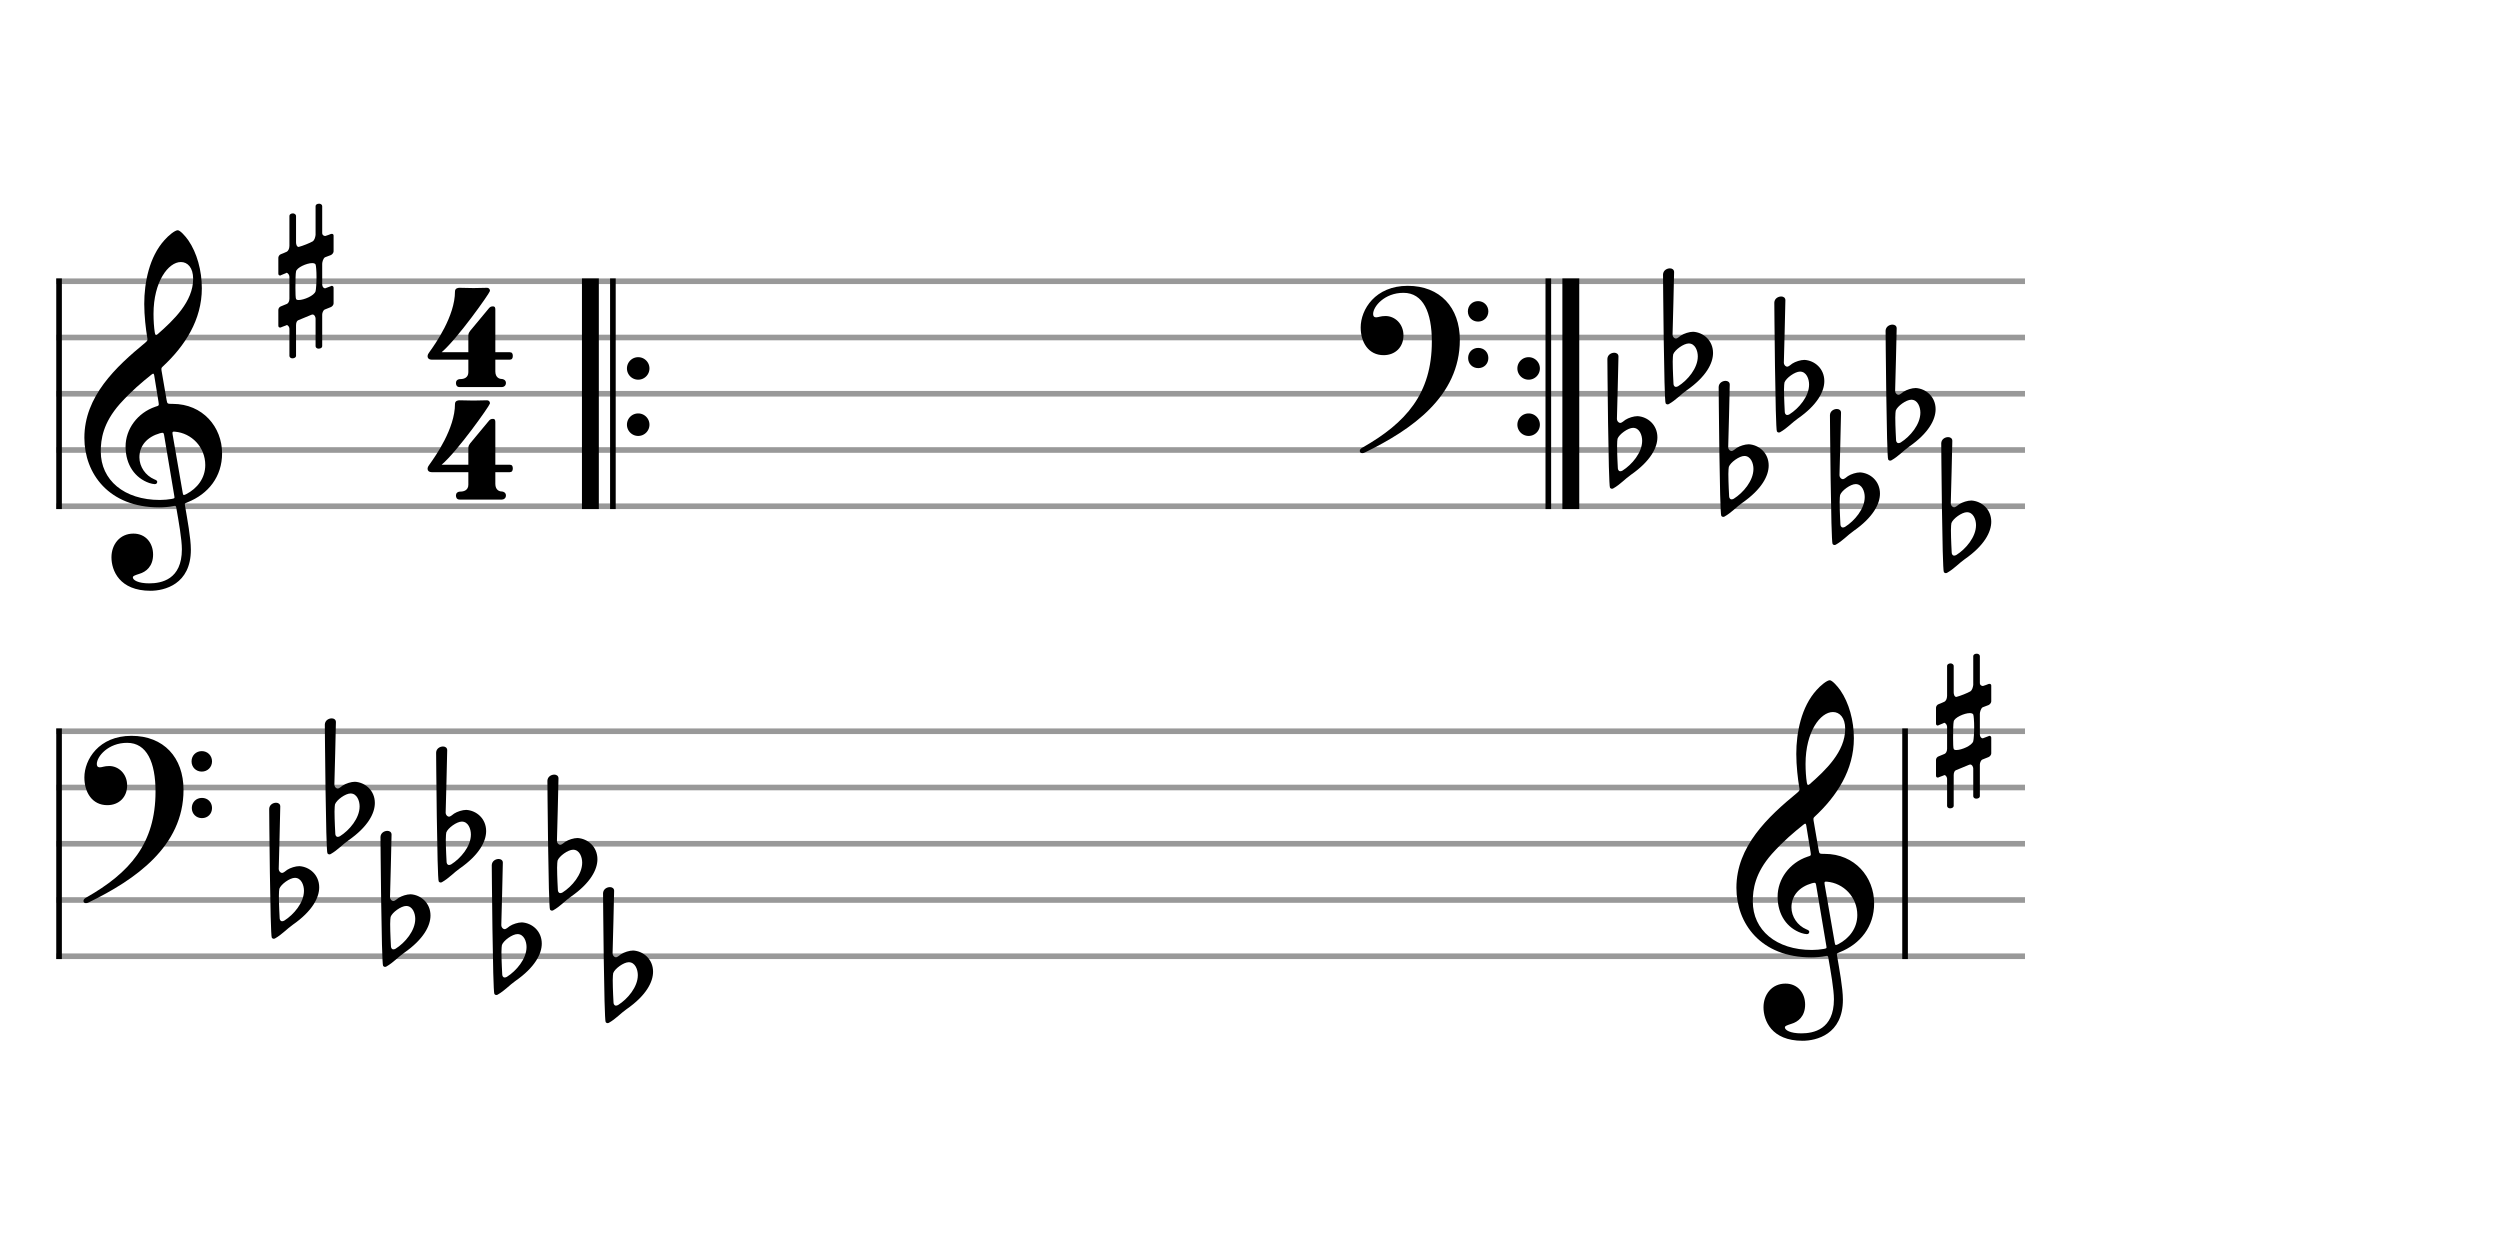 <svg xmlns="http://www.w3.org/2000/svg" stroke-width="0.3" stroke-dasharray="none" fill="black" stroke="black" font-family="Arial, sans-serif" font-size="10pt" font-weight="normal" font-style="normal" width="400" height="200" viewBox="0 0 444.444 222.222" style="width: 400px; height: 200px; border: none;"><g class="vf-stave" id="vf-auto11367" stroke-width="1" fill="#999999" stroke="#999999"><path fill="none" d="M10 50L360 50"/><path fill="none" d="M10 60L360 60"/><path fill="none" d="M10 70L360 70"/><path fill="none" d="M10 80L360 80"/><path fill="none" d="M10 90L360 90"/></g><g class="vf-stavebarline" id="vf-auto11368"><rect x="108.458" y="49.5" width="1" height="41" stroke="none"/><rect x="103.458" y="49.5" width="3" height="41" stroke="none"/><path stroke="none" d="M115.458 65.5 A2 2 0 0 0 111.458 65.5 A2 2 0 0 0 115.458 65.5"/><path stroke="none" d="M115.458 75.5 A2 2 0 0 0 111.458 75.5 A2 2 0 0 0 115.458 75.5"/><rect x="10" y="49.5" width="1" height="41" stroke="none"/></g><g class="vf-stavebarline" id="vf-auto11369"><rect x="274.756" y="49.5" width="1" height="41" stroke="none"/><rect x="277.756" y="49.5" width="3" height="41" stroke="none"/><path stroke="none" d="M273.756 65.5 A2 2 0 0 0 269.756 65.5 A2 2 0 0 0 273.756 65.5"/><path stroke="none" d="M273.756 75.5 A2 2 0 0 0 269.756 75.5 A2 2 0 0 0 273.756 75.5"/></g><g class="vf-keysignature" id="vf-auto11370"><path stroke="none" d="M58.812 45.349C59.086 45.239,59.305 44.911,59.305 44.692L59.305 41.874C59.305 41.683,59.168 41.573,59.004 41.573C58.949 41.573,58.894 41.573,58.812 41.6C58.812 41.6,58.019 41.929,57.827 41.956C57.554 41.956,57.28 41.765,57.28 41.464L57.28 36.648C57.28 36.402,57.034 36.211,56.733 36.211C56.35 36.211,56.103 36.402,56.103 36.648L56.103 41.765C56.049 42.148,55.939 42.668,55.584 42.914C55.118 43.187,53.778 43.735,53.094 43.899C52.766 43.899,52.629 43.434,52.629 43.105L52.629 38.372C52.629 38.153,52.355 37.934,52.082 37.934C51.698 37.934,51.452 38.153,51.452 38.372L51.452 43.707C51.452 44.254,51.206 44.637,50.987 44.747C50.741 44.884,49.947 45.185,49.947 45.185C49.674 45.267,49.482 45.595,49.482 45.814L49.482 48.632C49.482 48.851,49.592 48.988,49.838 48.988L49.92 48.933C49.947 48.933,50.549 48.687,50.85 48.55L50.905 48.495C51.206 48.495,51.452 48.906,51.452 49.207L51.452 53.119C51.452 53.557,51.261 53.912,51.014 54.022C50.796 54.104,49.947 54.46,49.947 54.46C49.674 54.542,49.482 54.843,49.482 55.089L49.482 57.88C49.482 58.126,49.592 58.235,49.838 58.235L49.92 58.208C49.947 58.208,50.495 57.962,50.85 57.852C50.905 57.798,50.932 57.798,50.987 57.798C51.261 57.798,51.452 58.235,51.452 58.427L51.452 63.27C51.452 63.516,51.698 63.707,51.972 63.707C52.355 63.707,52.629 63.516,52.629 63.27L52.629 57.798C52.629 57.278,52.82 57.004,53.039 56.922L55.419 55.937C55.419 55.937,55.474 55.937,55.474 55.937L55.556 55.91C55.912 55.91,56.103 56.375,56.103 56.621L56.103 61.546C56.103 61.792,56.35 61.984,56.623 61.984C57.034 61.984,57.28 61.792,57.28 61.546L57.28 55.937C57.28 55.636,57.444 55.171,57.718 55.034C57.991 54.925,58.812 54.596,58.812 54.596C59.086 54.487,59.305 54.186,59.305 53.94L59.305 51.149C59.305 50.958,59.168 50.821,59.004 50.821C58.949 50.821,58.894 50.821,58.812 50.876L57.8 51.259C57.554 51.259,57.28 51.012,57.28 50.547L57.28 46.881C57.28 46.607,57.471 45.869,57.8 45.732M56.103 51.778C55.857 52.572,54.024 53.338,53.094 53.338C52.875 53.338,52.683 53.283,52.629 53.146C52.547 52.982,52.519 52.134,52.519 51.176C52.519 49.973,52.547 48.577,52.629 48.276C52.711 47.592,54.517 46.772,55.502 46.772C55.775 46.772,56.021 46.854,56.103 47.018C56.186 47.209,56.268 48.194,56.268 49.261C56.268 50.328,56.186 51.423,56.103 51.778"/></g><g class="vf-clef" id="vf-auto11371"><path stroke="none" d="M28.711 65.844C28.66 65.413,28.711 65.388,28.939 65.16C32.893 61.485,35.883 56.847,35.883 51.246C35.883 48.078,34.996 44.935,33.501 42.756C32.944 41.945,32.006 40.931,31.6 40.931C31.093 40.931,29.953 41.869,29.243 42.68C26.532 45.67,25.644 50.232,25.644 54.034C25.644 56.138,25.923 58.52,26.177 60.015C26.253 60.446,26.278 60.522,25.847 60.902C20.576 65.236,15 70.457,15 77.832C15 84.168,19.334 90.2,28.28 90.2C29.117 90.2,30.08 90.124,30.815 89.972C31.195 89.896,31.271 89.87,31.347 90.301C31.778 92.76,32.335 95.928,32.335 97.651C32.335 103.049,28.686 103.708,26.532 103.708C24.555 103.708,23.617 103.125,23.617 102.644C23.617 102.39,23.946 102.289,24.783 102.01C25.923 101.681,27.216 100.718,27.216 98.589C27.216 96.587,25.949 94.863,23.718 94.863C21.285 94.863,19.815 96.815,19.815 99.07C19.815 101.427,21.235 105.026,26.76 105.026C29.193 105.026,33.932 103.911,33.932 97.727C33.932 95.623,33.273 92.177,32.893 89.896C32.817 89.465,32.842 89.516,33.349 89.287C37.049 87.818,39.482 84.726,39.482 80.594C39.482 75.931,36.061 71.8,30.688 71.8C29.75 71.8,29.75 71.8,29.623 71.141M32.158 46.583C33.349 46.583,34.337 47.571,34.337 49.573C34.337 53.628,30.865 56.923,28.001 59.432C27.748 59.66,27.596 59.61,27.52 59.128C27.368 58.19,27.292 56.949,27.292 55.783C27.292 50.08,29.928 46.583,32.158 46.583M28.179 71.445C28.28 72.13,28.28 72.104,27.621 72.307C24.428 73.397,22.324 76.286,22.324 79.403C22.324 82.673,24.048 85.004,26.532 85.866C26.836 85.967,27.266 86.069,27.52 86.069C27.799 86.069,27.951 85.891,27.951 85.663C27.951 85.41,27.672 85.308,27.419 85.207C25.873 84.548,24.783 82.977,24.783 81.304C24.783 79.201,26.202 77.655,28.432 77.021C29.015 76.869,29.091 76.92,29.167 77.325L30.992 88.198C31.068 88.603,31.017 88.603,30.485 88.705C29.902 88.806,29.167 88.882,28.432 88.882C22.046 88.882,17.915 85.334,17.915 80.265C17.915 78.111,18.295 75.222,21.311 71.8C23.516 69.367,25.188 67.999,26.886 66.63C27.266 66.326,27.343 66.377,27.419 66.757M30.688 77.249C30.612 76.793,30.663 76.692,31.093 76.742C34.059 76.996,36.492 79.479,36.492 82.673C36.492 84.979,35.098 86.829,33.07 87.868C32.639 88.071,32.563 88.071,32.487 87.64"/></g><g class="vf-timesignature" id="vf-auto11372"><path stroke="none" d="M88.059 62.619L88.059 55.055C88.059 54.786,88.034 54.468,87.642 54.468C87.324 54.468,87.153 54.541,86.933 54.786L83.579 58.825C83.456 59.021,83.261 59.217,83.261 59.657L83.261 62.619L78.511 62.619C81.327 60.22,86.982 52.215,87.079 51.775L87.104 51.677C87.104 51.359,86.859 51.163,86.59 51.163C86.272 51.163,84.827 51.212,84.191 51.212C83.554 51.212,81.963 51.163,81.694 51.163C81.376 51.163,80.886 51.261,80.886 51.824C80.886 56.181,77.41 61.102,76.357 62.57L76.161 62.864C76.161 62.864,76.161 62.889,76.161 62.889L76.112 62.938C76.039 63.109,76.014 63.231,76.014 63.354C76.014 63.696,76.284 63.941,76.724 63.941L83.261 63.941L83.261 66.169C83.261 67.124,82.502 67.393,81.865 67.393C81.302 67.393,81.057 67.711,81.057 68.078C81.057 68.421,81.18 68.813,81.718 68.813L89.234 68.813C89.576 68.813,89.944 68.568,89.944 68.078C89.944 67.589,89.503 67.368,89.16 67.368C88.818 67.368,88.059 67.148,88.059 66.022L88.059 63.941L90.629 63.941C90.996 63.941,91.168 63.696,91.168 63.28C91.168 62.864,91.021 62.619,90.629 62.619"/><path stroke="none" d="M88.059 82.619L88.059 75.055C88.059 74.786,88.034 74.468,87.642 74.468C87.324 74.468,87.153 74.541,86.933 74.786L83.579 78.825C83.456 79.021,83.261 79.217,83.261 79.657L83.261 82.619L78.511 82.619C81.327 80.22,86.982 72.215,87.079 71.775L87.104 71.677C87.104 71.359,86.859 71.163,86.59 71.163C86.272 71.163,84.827 71.212,84.191 71.212C83.554 71.212,81.963 71.163,81.694 71.163C81.376 71.163,80.886 71.261,80.886 71.824C80.886 76.181,77.41 81.102,76.357 82.57L76.161 82.864C76.161 82.864,76.161 82.889,76.161 82.889L76.112 82.938C76.039 83.109,76.014 83.231,76.014 83.354C76.014 83.696,76.284 83.941,76.724 83.941L83.261 83.941L83.261 86.169C83.261 87.124,82.502 87.393,81.865 87.393C81.302 87.393,81.057 87.711,81.057 88.078C81.057 88.421,81.18 88.813,81.718 88.813L89.234 88.813C89.576 88.813,89.944 88.568,89.944 88.078C89.944 87.589,89.503 87.368,89.16 87.368C88.818 87.368,88.059 87.148,88.059 86.022L88.059 83.941L90.629 83.941C90.996 83.941,91.168 83.696,91.168 83.28C91.168 82.864,91.021 82.619,90.629 82.619"/></g><g class="vf-clef" id="vf-auto11376"><path stroke="none" d="M250.264 50.814C244.481 50.814,241.9 55.03,241.9 58.21C241.9 60.859,243.283 63.14,245.978 63.14C248.075 63.14,249.504 61.689,249.504 59.638C249.504 57.519,247.937 56.182,246.324 56.182C245.425 56.182,245.08 56.413,244.665 56.413C244.227 56.413,244.112 56.159,244.112 55.814C244.112 54.5,246.117 52.058,249.504 52.058C253.006 52.058,254.549 55.514,254.549 60.721C254.549 69.983,249.964 75.167,242.223 79.568C241.923 79.729,241.739 79.913,241.739 80.167C241.739 80.374,241.877 80.559,242.177 80.559C242.338 80.559,242.522 80.512,242.73 80.397C250.886 76.411,259.526 70.513,259.526 60.422C259.526 54.662,256.001 50.814,250.264 50.814M262.775 53.533C261.738 53.533,260.954 54.316,260.954 55.353C260.954 56.39,261.738 57.173,262.775 57.173C263.788 57.173,264.595 56.39,264.595 55.353C264.595 54.316,263.788 53.533,262.775 53.533M262.798 61.85C261.784 61.85,261 62.61,261 63.647C261 64.684,261.784 65.444,262.798 65.444C263.834 65.444,264.595 64.684,264.595 63.647C264.595 62.61,263.834 61.85,262.798 61.85"/></g><g class="vf-keysignature" id="vf-auto11377"><path stroke="none" d="M286.221 86.703C286.358 86.867,286.467 86.895,286.577 86.895C286.714 86.895,286.823 86.813,286.823 86.813C288 86.156,288.957 85.089,289.942 84.405C293.444 81.97,294.648 79.562,294.648 77.756C294.648 75.513,292.924 74.09,291.119 73.981C290.435 73.981,289.504 74.282,288.957 74.637C288.711 74.829,288.273 75.185,288.082 75.185C288 75.185,287.972 75.185,287.89 75.157C287.616 75.048,287.452 74.747,287.452 74.473C287.48 73.625,287.726 64.159,287.726 63.365C287.726 62.927,287.37 62.708,286.987 62.708C286.413 62.708,285.783 63.092,285.756 63.803C285.756 63.803,285.92 86.293,286.221 86.703M287.616 83.201C287.616 83.201,287.48 80.821,287.48 79.261C287.48 78.632,287.534 78.14,287.562 78.003C287.835 77.209,289.422 76.06,290.325 76.06C291.474 76.06,291.939 77.373,291.939 78.358C291.939 80.465,290.134 82.599,288.437 83.666C288.273 83.748,288.164 83.776,288.054 83.776C287.699 83.776,287.616 83.393,287.616 83.201"/><path stroke="none" d="M296.113 71.703C296.25 71.867,296.359 71.895,296.469 71.895C296.606 71.895,296.715 71.813,296.715 71.813C297.892 71.156,298.849 70.089,299.834 69.405C303.336 66.97,304.54 64.562,304.54 62.756C304.54 60.513,302.816 59.09,301.011 58.981C300.327 58.981,299.396 59.282,298.849 59.637C298.603 59.829,298.165 60.185,297.974 60.185C297.892 60.185,297.864 60.185,297.782 60.157C297.508 60.048,297.344 59.747,297.344 59.473C297.372 58.625,297.618 49.159,297.618 48.365C297.618 47.927,297.262 47.708,296.879 47.708C296.305 47.708,295.675 48.092,295.648 48.803C295.648 48.803,295.812 71.293,296.113 71.703M297.508 68.201C297.508 68.201,297.372 65.821,297.372 64.261C297.372 63.632,297.426 63.14,297.454 63.003C297.727 62.209,299.314 61.06,300.217 61.06C301.366 61.06,301.831 62.373,301.831 63.358C301.831 65.465,300.026 67.599,298.329 68.666C298.165 68.748,298.056 68.776,297.946 68.776C297.591 68.776,297.508 68.393,297.508 68.201"/><path stroke="none" d="M306.005 91.703C306.142 91.867,306.251 91.895,306.361 91.895C306.498 91.895,306.607 91.813,306.607 91.813C307.784 91.156,308.741 90.089,309.726 89.405C313.228 86.97,314.432 84.562,314.432 82.756C314.432 80.513,312.708 79.09,310.903 78.981C310.219 78.981,309.288 79.282,308.741 79.637C308.495 79.829,308.057 80.185,307.866 80.185C307.784 80.185,307.756 80.185,307.674 80.157C307.4 80.048,307.236 79.747,307.236 79.473C307.264 78.625,307.51 69.159,307.51 68.365C307.51 67.927,307.154 67.708,306.771 67.708C306.197 67.708,305.567 68.092,305.54 68.803C305.54 68.803,305.704 91.293,306.005 91.703M307.4 88.201C307.4 88.201,307.264 85.821,307.264 84.261C307.264 83.632,307.318 83.14,307.346 83.003C307.619 82.209,309.206 81.06,310.109 81.06C311.258 81.06,311.723 82.373,311.723 83.358C311.723 85.465,309.918 87.599,308.221 88.666C308.057 88.748,307.948 88.776,307.838 88.776C307.483 88.776,307.4 88.393,307.4 88.201"/><path stroke="none" d="M315.897 76.703C316.034 76.867,316.143 76.895,316.253 76.895C316.39 76.895,316.499 76.813,316.499 76.813C317.676 76.156,318.633 75.089,319.618 74.405C323.12 71.97,324.324 69.562,324.324 67.756C324.324 65.513,322.6 64.09,320.795 63.981C320.111 63.981,319.18 64.282,318.633 64.637C318.387 64.829,317.949 65.185,317.758 65.185C317.676 65.185,317.648 65.185,317.566 65.157C317.292 65.048,317.128 64.747,317.128 64.473C317.156 63.625,317.402 54.159,317.402 53.365C317.402 52.927,317.046 52.708,316.663 52.708C316.089 52.708,315.459 53.092,315.432 53.803C315.432 53.803,315.596 76.293,315.897 76.703M317.292 73.201C317.292 73.201,317.156 70.821,317.156 69.261C317.156 68.632,317.21 68.14,317.238 68.003C317.511 67.209,319.098 66.06,320.001 66.06C321.15 66.06,321.615 67.373,321.615 68.358C321.615 70.465,319.81 72.599,318.113 73.666C317.949 73.748,317.84 73.776,317.73 73.776C317.375 73.776,317.292 73.393,317.292 73.201"/><path stroke="none" d="M325.789 96.703C325.926 96.867,326.035 96.895,326.145 96.895C326.282 96.895,326.391 96.813,326.391 96.813C327.568 96.156,328.525 95.089,329.51 94.405C333.012 91.97,334.216 89.562,334.216 87.756C334.216 85.513,332.492 84.09,330.687 83.981C330.003 83.981,329.072 84.282,328.525 84.637C328.279 84.829,327.841 85.185,327.65 85.185C327.568 85.185,327.54 85.185,327.458 85.157C327.184 85.048,327.02 84.747,327.02 84.473C327.048 83.625,327.294 74.159,327.294 73.365C327.294 72.927,326.938 72.708,326.555 72.708C325.981 72.708,325.351 73.092,325.324 73.803C325.324 73.803,325.488 96.293,325.789 96.703M327.184 93.201C327.184 93.201,327.048 90.821,327.048 89.261C327.048 88.632,327.102 88.14,327.13 88.003C327.403 87.209,328.99 86.06,329.893 86.06C331.042 86.06,331.507 87.373,331.507 88.358C331.507 90.465,329.702 92.599,328.005 93.666C327.841 93.748,327.732 93.776,327.622 93.776C327.267 93.776,327.184 93.393,327.184 93.201"/><path stroke="none" d="M335.681 81.703C335.818 81.867,335.927 81.895,336.037 81.895C336.174 81.895,336.283 81.813,336.283 81.813C337.46 81.156,338.417 80.089,339.402 79.405C342.904 76.97,344.108 74.562,344.108 72.756C344.108 70.513,342.384 69.09,340.579 68.981C339.895 68.981,338.964 69.282,338.417 69.637C338.171 69.829,337.733 70.185,337.542 70.185C337.46 70.185,337.432 70.185,337.35 70.157C337.076 70.048,336.912 69.747,336.912 69.473C336.94 68.625,337.186 59.159,337.186 58.365C337.186 57.927,336.83 57.708,336.447 57.708C335.873 57.708,335.243 58.092,335.216 58.803C335.216 58.803,335.38 81.293,335.681 81.703M337.076 78.201C337.076 78.201,336.94 75.821,336.94 74.261C336.94 73.632,336.994 73.14,337.022 73.003C337.295 72.209,338.882 71.06,339.785 71.06C340.934 71.06,341.399 72.373,341.399 73.358C341.399 75.465,339.594 77.599,337.897 78.666C337.733 78.748,337.624 78.776,337.514 78.776C337.159 78.776,337.076 78.393,337.076 78.201"/><path stroke="none" d="M345.573 101.703C345.71 101.867,345.819 101.895,345.929 101.895C346.066 101.895,346.175 101.813,346.175 101.813C347.352 101.156,348.309 100.089,349.294 99.405C352.796 96.97,354 94.562,354 92.756C354 90.513,352.276 89.09,350.471 88.981C349.787 88.981,348.856 89.282,348.309 89.637C348.063 89.829,347.625 90.185,347.434 90.185C347.352 90.185,347.324 90.185,347.242 90.157C346.968 90.048,346.804 89.747,346.804 89.473C346.832 88.625,347.078 79.159,347.078 78.365C347.078 77.927,346.722 77.708,346.339 77.708C345.765 77.708,345.135 78.092,345.108 78.803C345.108 78.803,345.272 101.293,345.573 101.703M346.968 98.201C346.968 98.201,346.832 95.821,346.832 94.261C346.832 93.632,346.886 93.14,346.914 93.003C347.187 92.209,348.774 91.06,349.677 91.06C350.826 91.06,351.291 92.373,351.291 93.358C351.291 95.465,349.486 97.599,347.789 98.666C347.625 98.748,347.516 98.776,347.406 98.776C347.051 98.776,346.968 98.393,346.968 98.201"/></g><g class="vf-stave" id="vf-auto11378" stroke-width="1" fill="#999999" stroke="#999999"><path fill="none" d="M10 130L360 130"/><path fill="none" d="M10 140L360 140"/><path fill="none" d="M10 150L360 150"/><path fill="none" d="M10 160L360 160"/><path fill="none" d="M10 170L360 170"/></g><g class="vf-stavebarline" id="vf-auto11379"><rect x="10" y="129.5" width="1" height="41" stroke="none"/></g><g class="vf-stavebarline" id="vf-auto11380"><rect x="338.178" y="129.5" width="1" height="41" stroke="none"/></g><g class="vf-keysignature" id="vf-auto11381"><path stroke="none" d="M48.321 166.703C48.458 166.867,48.567 166.895,48.676 166.895C48.813 166.895,48.923 166.813,48.923 166.813C50.099 166.156,51.057 165.089,52.042 164.405C55.544 161.97,56.748 159.562,56.748 157.756C56.748 155.513,55.024 154.09,53.218 153.981C52.534 153.981,51.604 154.282,51.057 154.637C50.811 154.829,50.373 155.185,50.181 155.185C50.099 155.185,50.072 155.185,49.99 155.157C49.716 155.048,49.552 154.747,49.552 154.473C49.579 153.625,49.826 144.159,49.826 143.365C49.826 142.927,49.47 142.708,49.087 142.708C48.512 142.708,47.883 143.092,47.856 143.803C47.856 143.803,48.02 166.293,48.321 166.703M49.716 163.201C49.716 163.201,49.579 160.821,49.579 159.261C49.579 158.632,49.634 158.14,49.661 158.003C49.935 157.209,51.522 156.06,52.425 156.06C53.574 156.06,54.039 157.373,54.039 158.358C54.039 160.465,52.233 162.599,50.537 163.666C50.373 163.748,50.263 163.776,50.154 163.776C49.798 163.776,49.716 163.393,49.716 163.201"/><path stroke="none" d="M58.213 151.703C58.35 151.867,58.459 151.895,58.568 151.895C58.705 151.895,58.815 151.813,58.815 151.813C59.991 151.156,60.949 150.089,61.934 149.405C65.436 146.97,66.64 144.562,66.64 142.756C66.64 140.513,64.916 139.09,63.11 138.981C62.426 138.981,61.496 139.282,60.949 139.637C60.703 139.829,60.265 140.185,60.073 140.185C59.991 140.185,59.964 140.185,59.882 140.157C59.608 140.048,59.444 139.747,59.444 139.473C59.471 138.625,59.718 129.159,59.718 128.365C59.718 127.927,59.362 127.708,58.979 127.708C58.404 127.708,57.775 128.092,57.748 128.803C57.748 128.803,57.912 151.293,58.213 151.703M59.608 148.201C59.608 148.201,59.471 145.821,59.471 144.261C59.471 143.632,59.526 143.14,59.553 143.003C59.827 142.209,61.414 141.06,62.317 141.06C63.466 141.06,63.931 142.373,63.931 143.358C63.931 145.465,62.125 147.599,60.429 148.666C60.265 148.748,60.155 148.776,60.046 148.776C59.69 148.776,59.608 148.393,59.608 148.201"/><path stroke="none" d="M68.105 171.703C68.242 171.867,68.351 171.895,68.46 171.895C68.597 171.895,68.707 171.813,68.707 171.813C69.883 171.156,70.841 170.089,71.826 169.405C75.328 166.97,76.532 164.562,76.532 162.756C76.532 160.513,74.808 159.09,73.002 158.981C72.318 158.981,71.388 159.282,70.841 159.637C70.595 159.829,70.157 160.185,69.965 160.185C69.883 160.185,69.856 160.185,69.774 160.157C69.5 160.048,69.336 159.747,69.336 159.473C69.363 158.625,69.61 149.159,69.61 148.365C69.61 147.927,69.254 147.708,68.871 147.708C68.296 147.708,67.667 148.092,67.64 148.803C67.64 148.803,67.804 171.293,68.105 171.703M69.5 168.201C69.5 168.201,69.363 165.821,69.363 164.261C69.363 163.632,69.418 163.14,69.445 163.003C69.719 162.209,71.306 161.06,72.209 161.06C73.358 161.06,73.823 162.373,73.823 163.358C73.823 165.465,72.017 167.599,70.321 168.666C70.157 168.748,70.047 168.776,69.938 168.776C69.582 168.776,69.5 168.393,69.5 168.201"/><path stroke="none" d="M77.997 156.703C78.134 156.867,78.243 156.895,78.352 156.895C78.489 156.895,78.599 156.813,78.599 156.813C79.775 156.156,80.733 155.089,81.718 154.405C85.22 151.97,86.424 149.562,86.424 147.756C86.424 145.513,84.7 144.09,82.894 143.981C82.21 143.981,81.28 144.282,80.733 144.637C80.487 144.829,80.049 145.185,79.857 145.185C79.775 145.185,79.748 145.185,79.666 145.157C79.392 145.048,79.228 144.747,79.228 144.473C79.255 143.625,79.502 134.159,79.502 133.365C79.502 132.927,79.146 132.708,78.763 132.708C78.188 132.708,77.559 133.092,77.532 133.803C77.532 133.803,77.696 156.293,77.997 156.703M79.392 153.201C79.392 153.201,79.255 150.821,79.255 149.261C79.255 148.632,79.31 148.14,79.337 148.003C79.611 147.209,81.198 146.06,82.101 146.06C83.25 146.06,83.715 147.373,83.715 148.358C83.715 150.465,81.909 152.599,80.213 153.666C80.049 153.748,79.939 153.776,79.83 153.776C79.474 153.776,79.392 153.393,79.392 153.201"/><path stroke="none" d="M87.889 176.703C88.026 176.867,88.135 176.895,88.244 176.895C88.381 176.895,88.491 176.813,88.491 176.813C89.667 176.156,90.625 175.089,91.61 174.405C95.112 171.97,96.316 169.562,96.316 167.756C96.316 165.513,94.592 164.09,92.786 163.981C92.102 163.981,91.172 164.282,90.625 164.637C90.379 164.829,89.941 165.185,89.749 165.185C89.667 165.185,89.64 165.185,89.558 165.157C89.284 165.048,89.12 164.747,89.12 164.473C89.147 163.625,89.394 154.159,89.394 153.365C89.394 152.927,89.038 152.708,88.655 152.708C88.08 152.708,87.451 153.092,87.424 153.803C87.424 153.803,87.588 176.293,87.889 176.703M89.284 173.201C89.284 173.201,89.147 170.821,89.147 169.261C89.147 168.632,89.202 168.14,89.229 168.003C89.503 167.209,91.09 166.06,91.993 166.06C93.142 166.06,93.607 167.373,93.607 168.358C93.607 170.465,91.801 172.599,90.105 173.666C89.941 173.748,89.831 173.776,89.722 173.776C89.366 173.776,89.284 173.393,89.284 173.201"/><path stroke="none" d="M97.781 161.703C97.918 161.867,98.027 161.895,98.136 161.895C98.273 161.895,98.383 161.813,98.383 161.813C99.559 161.156,100.517 160.089,101.502 159.405C105.004 156.97,106.208 154.562,106.208 152.756C106.208 150.513,104.484 149.09,102.678 148.981C101.994 148.981,101.064 149.282,100.517 149.637C100.271 149.829,99.833 150.185,99.641 150.185C99.559 150.185,99.532 150.185,99.45 150.157C99.176 150.048,99.012 149.747,99.012 149.473C99.039 148.625,99.286 139.159,99.286 138.365C99.286 137.927,98.93 137.708,98.547 137.708C97.972 137.708,97.343 138.092,97.316 138.803C97.316 138.803,97.48 161.293,97.781 161.703M99.176 158.201C99.176 158.201,99.039 155.821,99.039 154.261C99.039 153.632,99.094 153.14,99.121 153.003C99.395 152.209,100.982 151.06,101.885 151.06C103.034 151.06,103.499 152.373,103.499 153.358C103.499 155.465,101.693 157.599,99.997 158.666C99.833 158.748,99.723 158.776,99.614 158.776C99.258 158.776,99.176 158.393,99.176 158.201"/><path stroke="none" d="M107.673 181.703C107.81 181.867,107.919 181.895,108.028 181.895C108.165 181.895,108.275 181.813,108.275 181.813C109.451 181.156,110.409 180.089,111.394 179.405C114.896 176.97,116.1 174.562,116.1 172.756C116.1 170.513,114.376 169.09,112.57 168.981C111.886 168.981,110.956 169.282,110.409 169.637C110.163 169.829,109.725 170.185,109.533 170.185C109.451 170.185,109.424 170.185,109.342 170.157C109.068 170.048,108.904 169.747,108.904 169.473C108.931 168.625,109.178 159.159,109.178 158.365C109.178 157.927,108.822 157.708,108.439 157.708C107.864 157.708,107.235 158.092,107.208 158.803C107.208 158.803,107.372 181.293,107.673 181.703M109.068 178.201C109.068 178.201,108.931 175.821,108.931 174.261C108.931 173.632,108.986 173.14,109.013 173.003C109.287 172.209,110.874 171.06,111.777 171.06C112.926 171.06,113.391 172.373,113.391 173.358C113.391 175.465,111.585 177.599,109.889 178.666C109.725 178.748,109.615 178.776,109.506 178.776C109.15 178.776,109.068 178.393,109.068 178.201"/></g><g class="vf-clef" id="vf-auto11382"><path stroke="none" d="M23.364 130.814C17.58 130.814,15 135.03,15 138.21C15 140.859,16.382 143.14,19.078 143.14C21.175 143.14,22.603 141.689,22.603 139.638C22.603 137.519,21.036 136.182,19.424 136.182C18.525 136.182,18.18 136.413,17.765 136.413C17.327 136.413,17.212 136.159,17.212 135.814C17.212 134.5,19.216 132.058,22.603 132.058C26.105 132.058,27.649 135.514,27.649 140.721C27.649 149.983,23.064 155.167,15.323 159.568C15.023 159.729,14.839 159.913,14.839 160.167C14.839 160.374,14.977 160.559,15.276 160.559C15.438 160.559,15.622 160.512,15.829 160.397C23.986 156.411,32.626 150.513,32.626 140.422C32.626 134.662,29.1 130.814,23.364 130.814M35.874 133.533C34.837 133.533,34.054 134.316,34.054 135.353C34.054 136.39,34.837 137.173,35.874 137.173C36.888 137.173,37.694 136.39,37.694 135.353C37.694 134.316,36.888 133.533,35.874 133.533M35.897 141.85C34.884 141.85,34.1 142.61,34.1 143.647C34.1 144.684,34.884 145.444,35.897 145.444C36.934 145.444,37.694 144.684,37.694 143.647C37.694 142.61,36.934 141.85,35.897 141.85"/></g><g class="vf-clef" id="vf-auto11383"><path stroke="none" d="M322.407 145.844C322.356 145.413,322.407 145.388,322.635 145.16C326.588 141.485,329.579 136.847,329.579 131.246C329.579 128.078,328.692 124.935,327.197 122.756C326.639 121.945,325.701 120.931,325.296 120.931C324.789 120.931,323.648 121.869,322.939 122.68C320.227 125.67,319.34 130.232,319.34 134.034C319.34 136.138,319.619 138.52,319.872 140.015C319.948 140.446,319.974 140.522,319.543 140.902C314.271 145.236,308.695 150.457,308.695 157.832C308.695 164.168,313.029 170.2,321.976 170.2C322.812 170.2,323.775 170.124,324.51 169.972C324.89 169.896,324.966 169.87,325.042 170.301C325.473 172.76,326.031 175.928,326.031 177.651C326.031 183.049,322.381 183.708,320.227 183.708C318.25 183.708,317.312 183.125,317.312 182.644C317.312 182.39,317.642 182.289,318.478 182.01C319.619 181.681,320.911 180.718,320.911 178.589C320.911 176.587,319.644 174.863,317.414 174.863C314.981 174.863,313.511 176.815,313.511 179.07C313.511 181.427,314.93 185.026,320.455 185.026C322.888 185.026,327.627 183.911,327.627 177.727C327.627 175.623,326.968 172.177,326.588 169.896C326.512 169.465,326.538 169.516,327.045 169.287C330.745 167.818,333.178 164.726,333.178 160.594C333.178 155.931,329.756 151.8,324.383 151.8C323.446 151.8,323.446 151.8,323.319 151.141M325.853 126.583C327.045 126.583,328.033 127.571,328.033 129.573C328.033 133.628,324.561 136.923,321.697 139.432C321.443 139.66,321.291 139.61,321.215 139.128C321.063 138.19,320.987 136.949,320.987 135.783C320.987 130.08,323.623 126.583,325.853 126.583M321.874 151.445C321.976 152.13,321.976 152.104,321.317 152.307C318.123 153.397,316.02 156.286,316.02 159.403C316.02 162.673,317.743 165.004,320.227 165.866C320.531 165.967,320.962 166.069,321.215 166.069C321.494 166.069,321.646 165.891,321.646 165.663C321.646 165.41,321.367 165.308,321.114 165.207C319.568 164.548,318.478 162.977,318.478 161.304C318.478 159.201,319.898 157.655,322.128 157.021C322.711 156.869,322.787 156.92,322.863 157.325L324.688 168.198C324.764 168.603,324.713 168.603,324.181 168.705C323.598 168.806,322.863 168.882,322.128 168.882C315.741 168.882,311.61 165.334,311.61 160.265C311.61 158.111,311.99 155.222,315.006 151.8C317.211 149.367,318.884 147.999,320.582 146.63C320.962 146.326,321.038 146.377,321.114 146.757M324.383 157.249C324.307 156.793,324.358 156.692,324.789 156.742C327.754 156.996,330.187 159.479,330.187 162.673C330.187 164.979,328.793 166.829,326.766 167.868C326.335 168.071,326.259 168.071,326.183 167.64"/></g><g class="vf-keysignature" id="vf-auto11384"><path stroke="none" d="M353.508 125.349C353.781 125.239,354 124.911,354 124.692L354 121.874C354 121.683,353.863 121.573,353.699 121.573C353.644 121.573,353.59 121.573,353.508 121.6C353.508 121.6,352.714 121.929,352.523 121.956C352.249 121.956,351.975 121.765,351.975 121.464L351.975 116.648C351.975 116.402,351.729 116.211,351.428 116.211C351.045 116.211,350.799 116.402,350.799 116.648L350.799 121.765C350.744 122.148,350.635 122.668,350.279 122.914C349.814 123.187,348.473 123.735,347.789 123.899C347.461 123.899,347.324 123.434,347.324 123.105L347.324 118.372C347.324 118.153,347.051 117.934,346.777 117.934C346.394 117.934,346.148 118.153,346.148 118.372L346.148 123.707C346.148 124.254,345.901 124.637,345.683 124.747C345.436 124.884,344.643 125.185,344.643 125.185C344.369 125.267,344.178 125.595,344.178 125.814L344.178 128.632C344.178 128.851,344.287 128.988,344.533 128.988L344.616 128.933C344.643 128.933,345.245 128.687,345.546 128.55L345.6 128.495C345.901 128.495,346.148 128.906,346.148 129.207L346.148 133.119C346.148 133.557,345.956 133.912,345.71 134.022C345.491 134.104,344.643 134.46,344.643 134.46C344.369 134.542,344.178 134.843,344.178 135.089L344.178 137.88C344.178 138.126,344.287 138.235,344.533 138.235L344.616 138.208C344.643 138.208,345.19 137.962,345.546 137.852C345.6 137.798,345.628 137.798,345.683 137.798C345.956 137.798,346.148 138.235,346.148 138.427L346.148 143.27C346.148 143.516,346.394 143.707,346.668 143.707C347.051 143.707,347.324 143.516,347.324 143.27L347.324 137.798C347.324 137.278,347.516 137.004,347.735 136.922L350.115 135.937C350.115 135.937,350.17 135.937,350.17 135.937L350.252 135.91C350.607 135.91,350.799 136.375,350.799 136.621L350.799 141.546C350.799 141.792,351.045 141.984,351.319 141.984C351.729 141.984,351.975 141.792,351.975 141.546L351.975 135.937C351.975 135.636,352.14 135.171,352.413 135.034C352.687 134.925,353.508 134.596,353.508 134.596C353.781 134.487,354 134.186,354 133.94L354 131.149C354 130.958,353.863 130.821,353.699 130.821C353.644 130.821,353.59 130.821,353.508 130.876L352.495 131.259C352.249 131.259,351.975 131.012,351.975 130.547L351.975 126.881C351.975 126.607,352.167 125.869,352.495 125.732M350.799 131.778C350.553 132.572,348.72 133.338,347.789 133.338C347.57 133.338,347.379 133.283,347.324 133.146C347.242 132.982,347.215 132.134,347.215 131.176C347.215 129.973,347.242 128.577,347.324 128.276C347.406 127.592,349.212 126.772,350.197 126.772C350.471 126.772,350.717 126.854,350.799 127.018C350.881 127.209,350.963 128.194,350.963 129.261C350.963 130.328,350.881 131.423,350.799 131.778"/></g></svg>